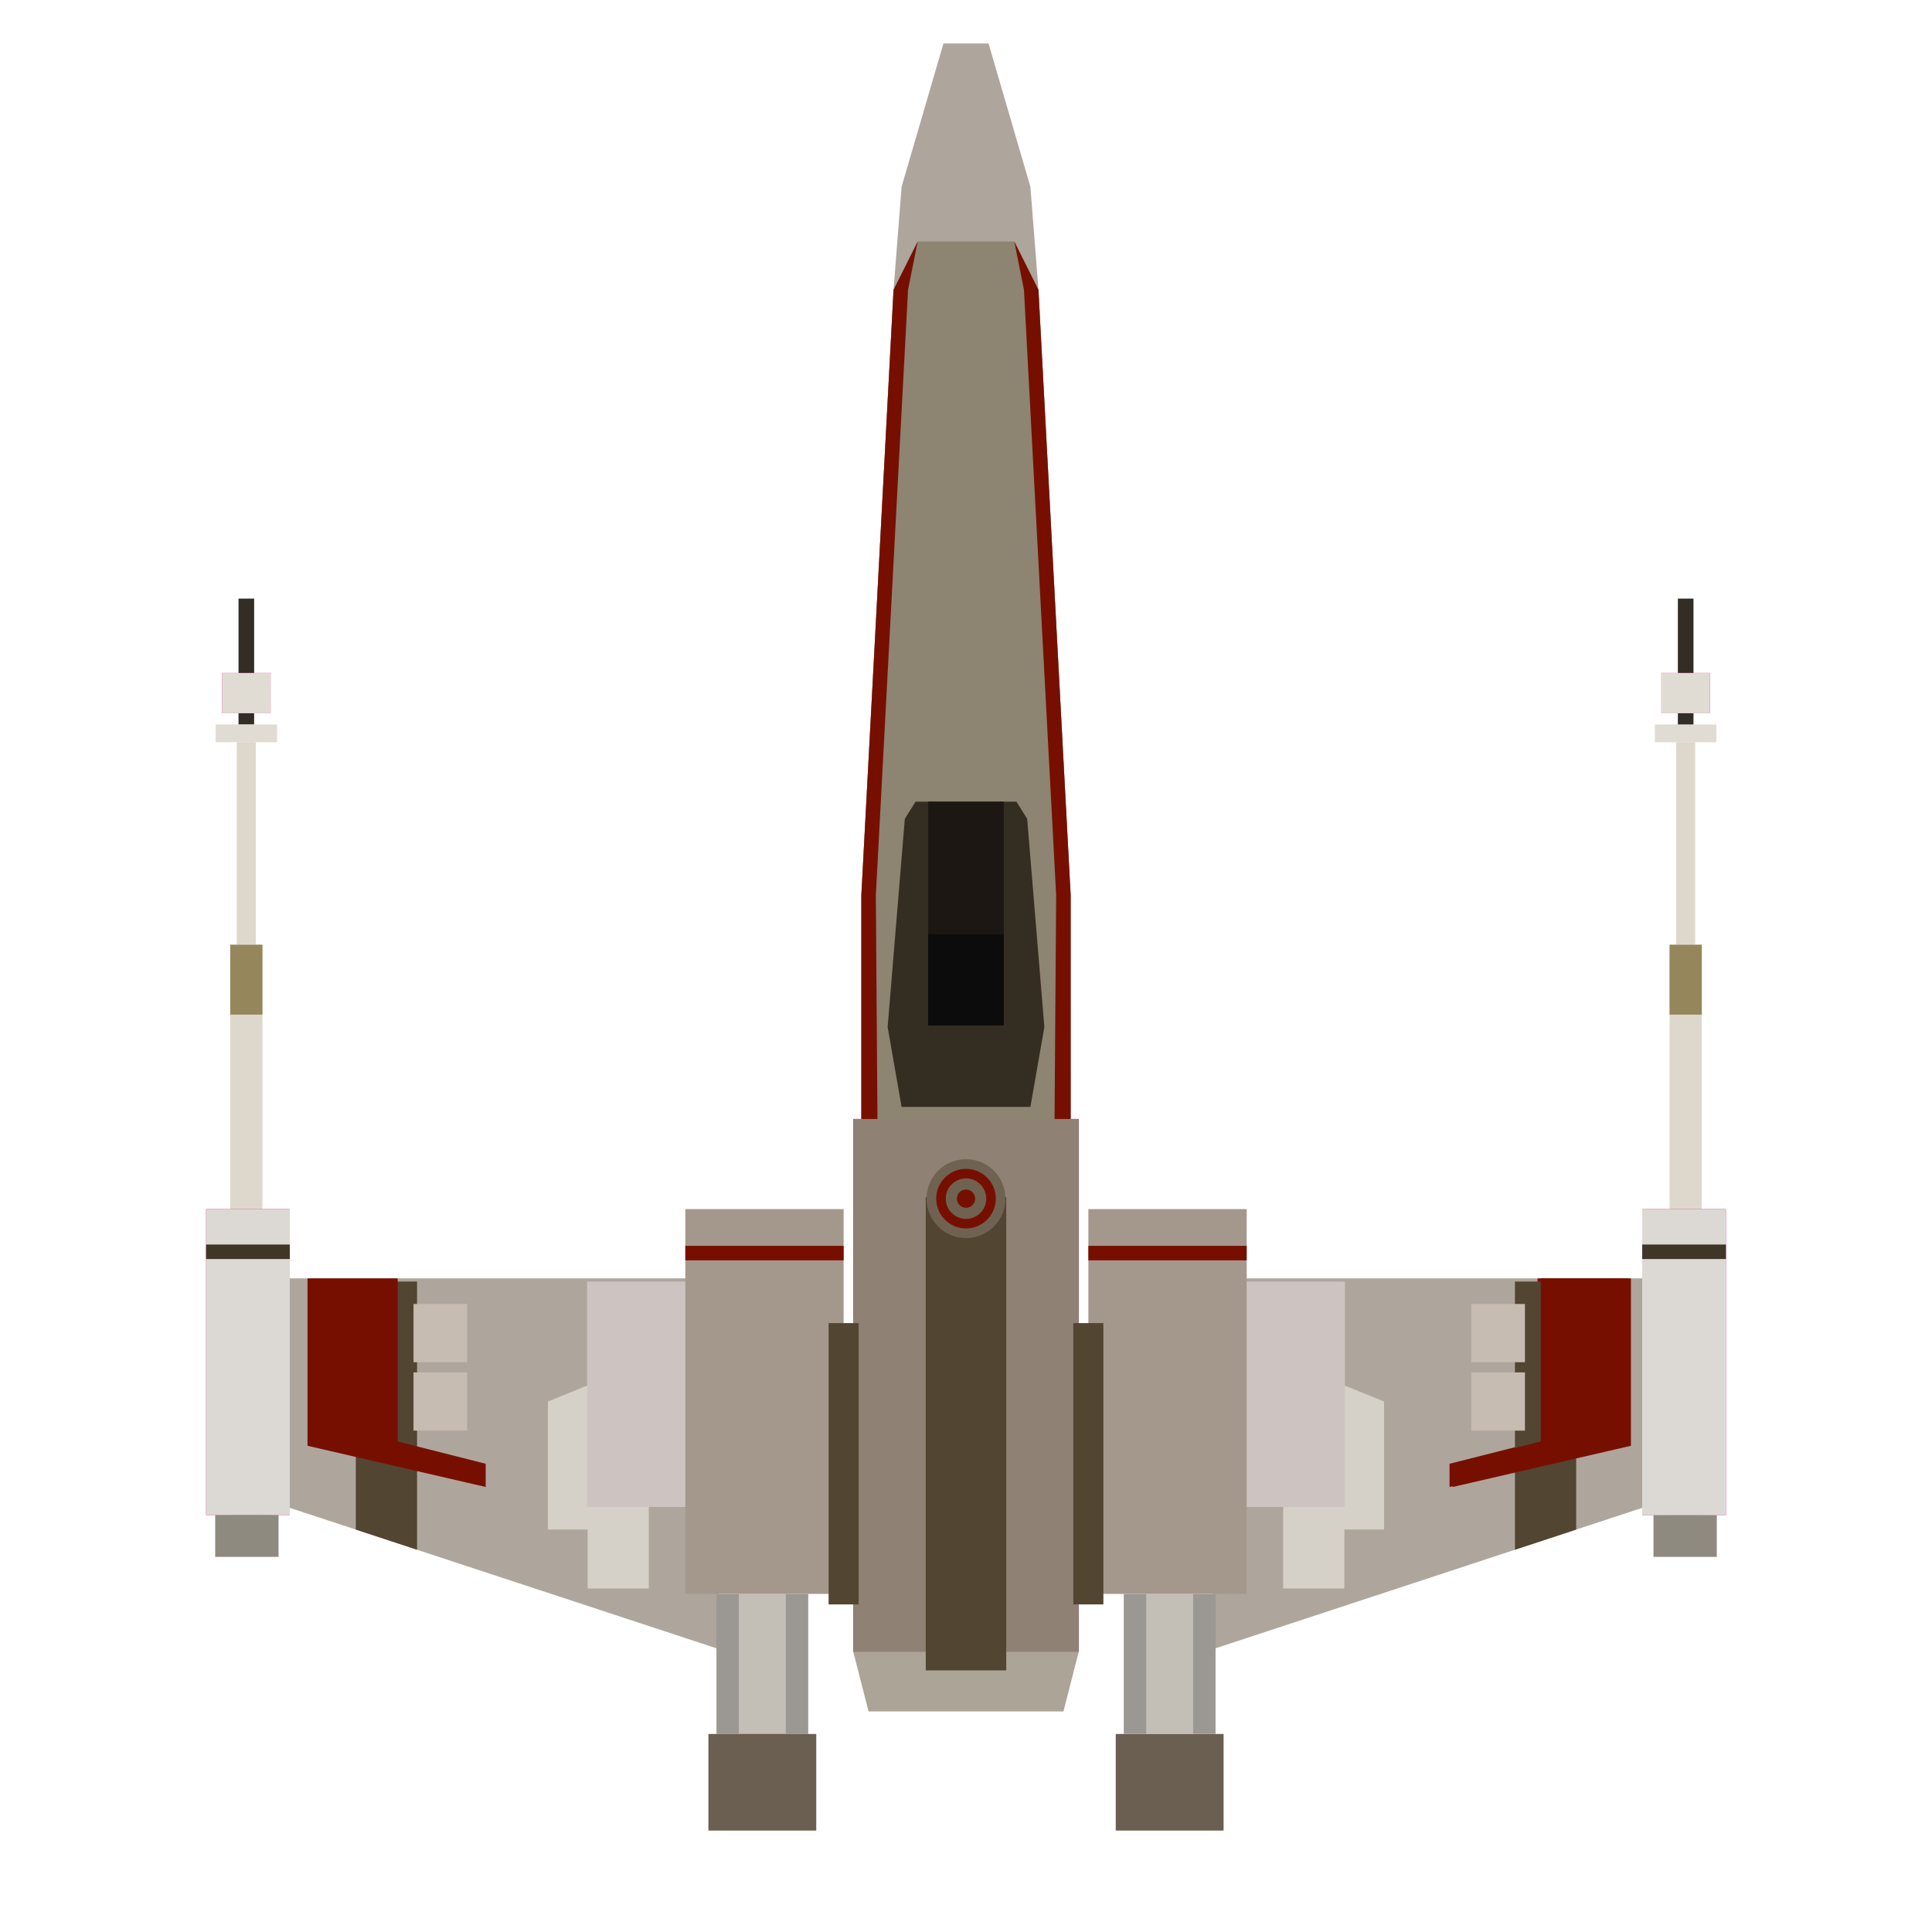 <?xml version="1.0" encoding="utf-8"?>
<!-- Generator: Adobe Illustrator 17.0.0, SVG Export Plug-In . SVG Version: 6.00 Build 0)  -->
<!DOCTYPE svg PUBLIC "-//W3C//DTD SVG 1.1//EN" "http://www.w3.org/Graphics/SVG/1.1/DTD/svg11.dtd">
<svg version="1.1" id="Layer_1" xmlns="http://www.w3.org/2000/svg" xmlns:xlink="http://www.w3.org/1999/xlink" x="0px" y="0px"
	 width="600px" height="600px" viewBox="0 0 600 600" enable-background="new 0 0 600 600" xml:space="preserve">
<rect x="518.5" y="293.393" fill="#DED8CC" width="10" height="179.607"/>
<polygon fill="#AEA69C" points="533.167,468.333 509.833,468.333 376.667,512.167 377.5,397 533.167,397 "/>
<rect x="510" y="375.5" fill="#E6007E" width="26" height="95"/>
<rect x="513.5" y="470.5" fill="#8F8A80" width="19.667" height="13"/>
<rect x="338" y="375.5" fill="#A4988D" width="49.167" height="119.5"/>
<rect x="346.503" y="538.5" fill="#6A5F50" width="33.493" height="30"/>
<rect x="265" y="347.5" fill="#E6007E" width="70" height="165.5"/>
<polygon fill="#ABA497" points="335,513 265,513 269.737,531.5 330.263,531.5 "/>
<rect x="265" y="347.5" fill="#8F8173" width="70" height="165.5"/>
<polygon fill="#AEA69C" points="66.833,468.333 90.167,468.333 223.333,512.167 222.5,397 66.833,397 "/>
<rect x="71.5" y="293.393" fill="#DED8CC" width="10" height="179.607"/>
<rect x="73.542" y="230.465" fill="#DED8CC" width="5.915" height="62.928"/>
<rect x="71.5" y="293.393" fill="#95875B" width="10" height="21.714"/>
<rect x="74.074" y="185.9" fill="#332D26" width="4.853" height="39.135"/>
<rect x="64" y="375.5" fill="#E6007E" width="26" height="95"/>
<rect x="64" y="375.5" fill="#DCD9D4" width="26" height="95"/>
<rect x="510" y="375.5" fill="#DCD9D4" width="26" height="95"/>
<rect x="66.833" y="470.5" fill="#8F8A80" width="19.667" height="13"/>
<rect x="68.965" y="209" fill="#E6007E" width="15.069" height="12.5"/>
<rect x="67" y="225.035" fill="#E0DCD4" width="19.001" height="5.43"/>
<rect x="212.833" y="375.5" fill="#A4988D" width="49.167" height="119.5"/>
<rect x="222.5" y="495" fill="#9B9793" width="28.5" height="43.5"/>
<rect x="229.463" y="495" fill="#C3BFB7" width="14.573" height="43.5"/>
<rect x="349" y="495" fill="#9B9793" width="28.5" height="43.5"/>
<rect x="355.963" y="495" fill="#C3BFB7" width="14.573" height="43.5"/>
<rect x="220.003" y="538.5" fill="#6A5F50" width="33.493" height="30"/>
<polygon fill="#AEA59C" points="267.5,347.5 267.5,278 277.5,90 280,58 293,13.5 307,13.5 320,58 322.5,90 332.5,278 332.5,347.5 
	"/>
<polygon fill="#8D8471" points="267.5,347.5 267.5,278 277.5,90 277.5,90 285,75 315,75 322.5,90 322.5,90 332.5,278 332.5,347.5 
	"/>
<polygon fill="#770F00" points="315,75 318,90 328,278 327.5,347.5 332.5,347.5 332.5,278 322.5,90 "/>
<polygon fill="#770F00" points="285,75 282,90 272,278 272.5,347.5 267.5,347.5 267.5,278 277.5,90 "/>
<polygon fill="#342D22" points="280,343.763 275.667,318.965 281,254.298 284.333,248.965 315.667,248.965 319,254.298 
	324.333,318.965 320,343.763 "/>
<rect x="287.5" y="371.75" fill="#524531" width="25" height="147"/>
<circle fill="#6F6251" cx="300" cy="372.25" r="12.25"/>
<circle fill="#770F00" cx="300" cy="372.25" r="9.253"/>
<circle fill="#6F6251" cx="300" cy="372.25" r="6.287"/>
<circle fill="#770F00" cx="300" cy="372.25" r="2.837"/>
<rect x="68.965" y="209" fill="#E0DCD4" width="15.069" height="12.5"/>
<rect x="514" y="225.035" fill="#E0DCD4" width="19.001" height="5.43"/>
<rect x="520.542" y="230.465" fill="#DED8CC" width="5.915" height="62.928"/>
<rect x="518.5" y="293.393" fill="#95875B" width="10" height="21.714"/>
<rect x="521.074" y="185.9" fill="#332D26" width="4.853" height="39.135"/>
<rect x="515.965" y="209" fill="#E6007E" width="15.069" height="12.5"/>
<rect x="514" y="225.035" fill="#E0DCD4" width="19.001" height="5.43"/>
<rect x="515.965" y="209" fill="#E0DCD4" width="15.069" height="12.5"/>
<rect x="67" y="225.035" fill="#E0DCD4" width="19.001" height="5.43"/>
<rect x="288.25" y="248.965" fill="#1D1713" width="23.5" height="41.035"/>
<rect x="288.25" y="290" fill="#0D0C0C" width="23.5" height="28.5"/>
<rect x="64" y="386.5" fill="#403627" width="26" height="4.5"/>
<polygon fill="#D5D1C8" points="182.5,430.25 170.167,435.25 170.167,475 182.5,475 182.5,493.333 201.5,493.333 201.5,438 "/>
<rect x="212.833" y="386.91" fill="#770F00" width="49.167" height="4.5"/>
<rect x="338" y="386.91" fill="#770F00" width="49.167" height="4.5"/>
<rect x="510" y="386.5" fill="#403627" width="26" height="4.5"/>
<rect x="182.333" y="398" fill="#CDC3C1" width="30.5" height="70"/>
<polygon fill="#D5D1C8" points="417.5,430.25 429.833,435.25 429.833,475 417.5,475 417.5,493.333 398.5,493.333 398.5,438 "/>
<rect x="387.167" y="398" fill="#CDC3C1" width="30.5" height="70"/>
<polygon fill="#770F00" points="505.5,397 477.5,397 477.5,447.667 450.167,454.583 450.167,461.792 505.5,449 "/>
<polygon fill="#524531" points="129.52,481.287 110.5,475.026 110.5,398 129.52,398 "/>
<polygon fill="#524531" points="470.48,481.287 489.5,475.026 489.5,398 470.48,398 "/>
<polygon fill="#770F00" points="95.5,397 123.5,397 123.5,447.667 150.833,454.583 150.833,461.792 95.5,449 "/>
<polygon fill="#770F00" points="506.5,397 478.5,397 478.5,447.667 451.167,454.583 451.167,461.792 506.5,449 "/>
<rect x="128.417" y="404.958" fill="#C6BCB1" width="16.667" height="18.083"/>
<rect x="128.417" y="426.208" fill="#C6BCB1" width="16.667" height="18.083"/>
<rect x="456.917" y="404.958" fill="#C6BCB1" width="16.667" height="18.083"/>
<rect x="456.917" y="426.208" fill="#C6BCB1" width="16.667" height="18.083"/>
<rect x="257.333" y="410.905" fill="#524531" width="9.333" height="87.357"/>
<rect x="333.333" y="410.905" fill="#524531" width="9.333" height="87.357"/>
</svg>
